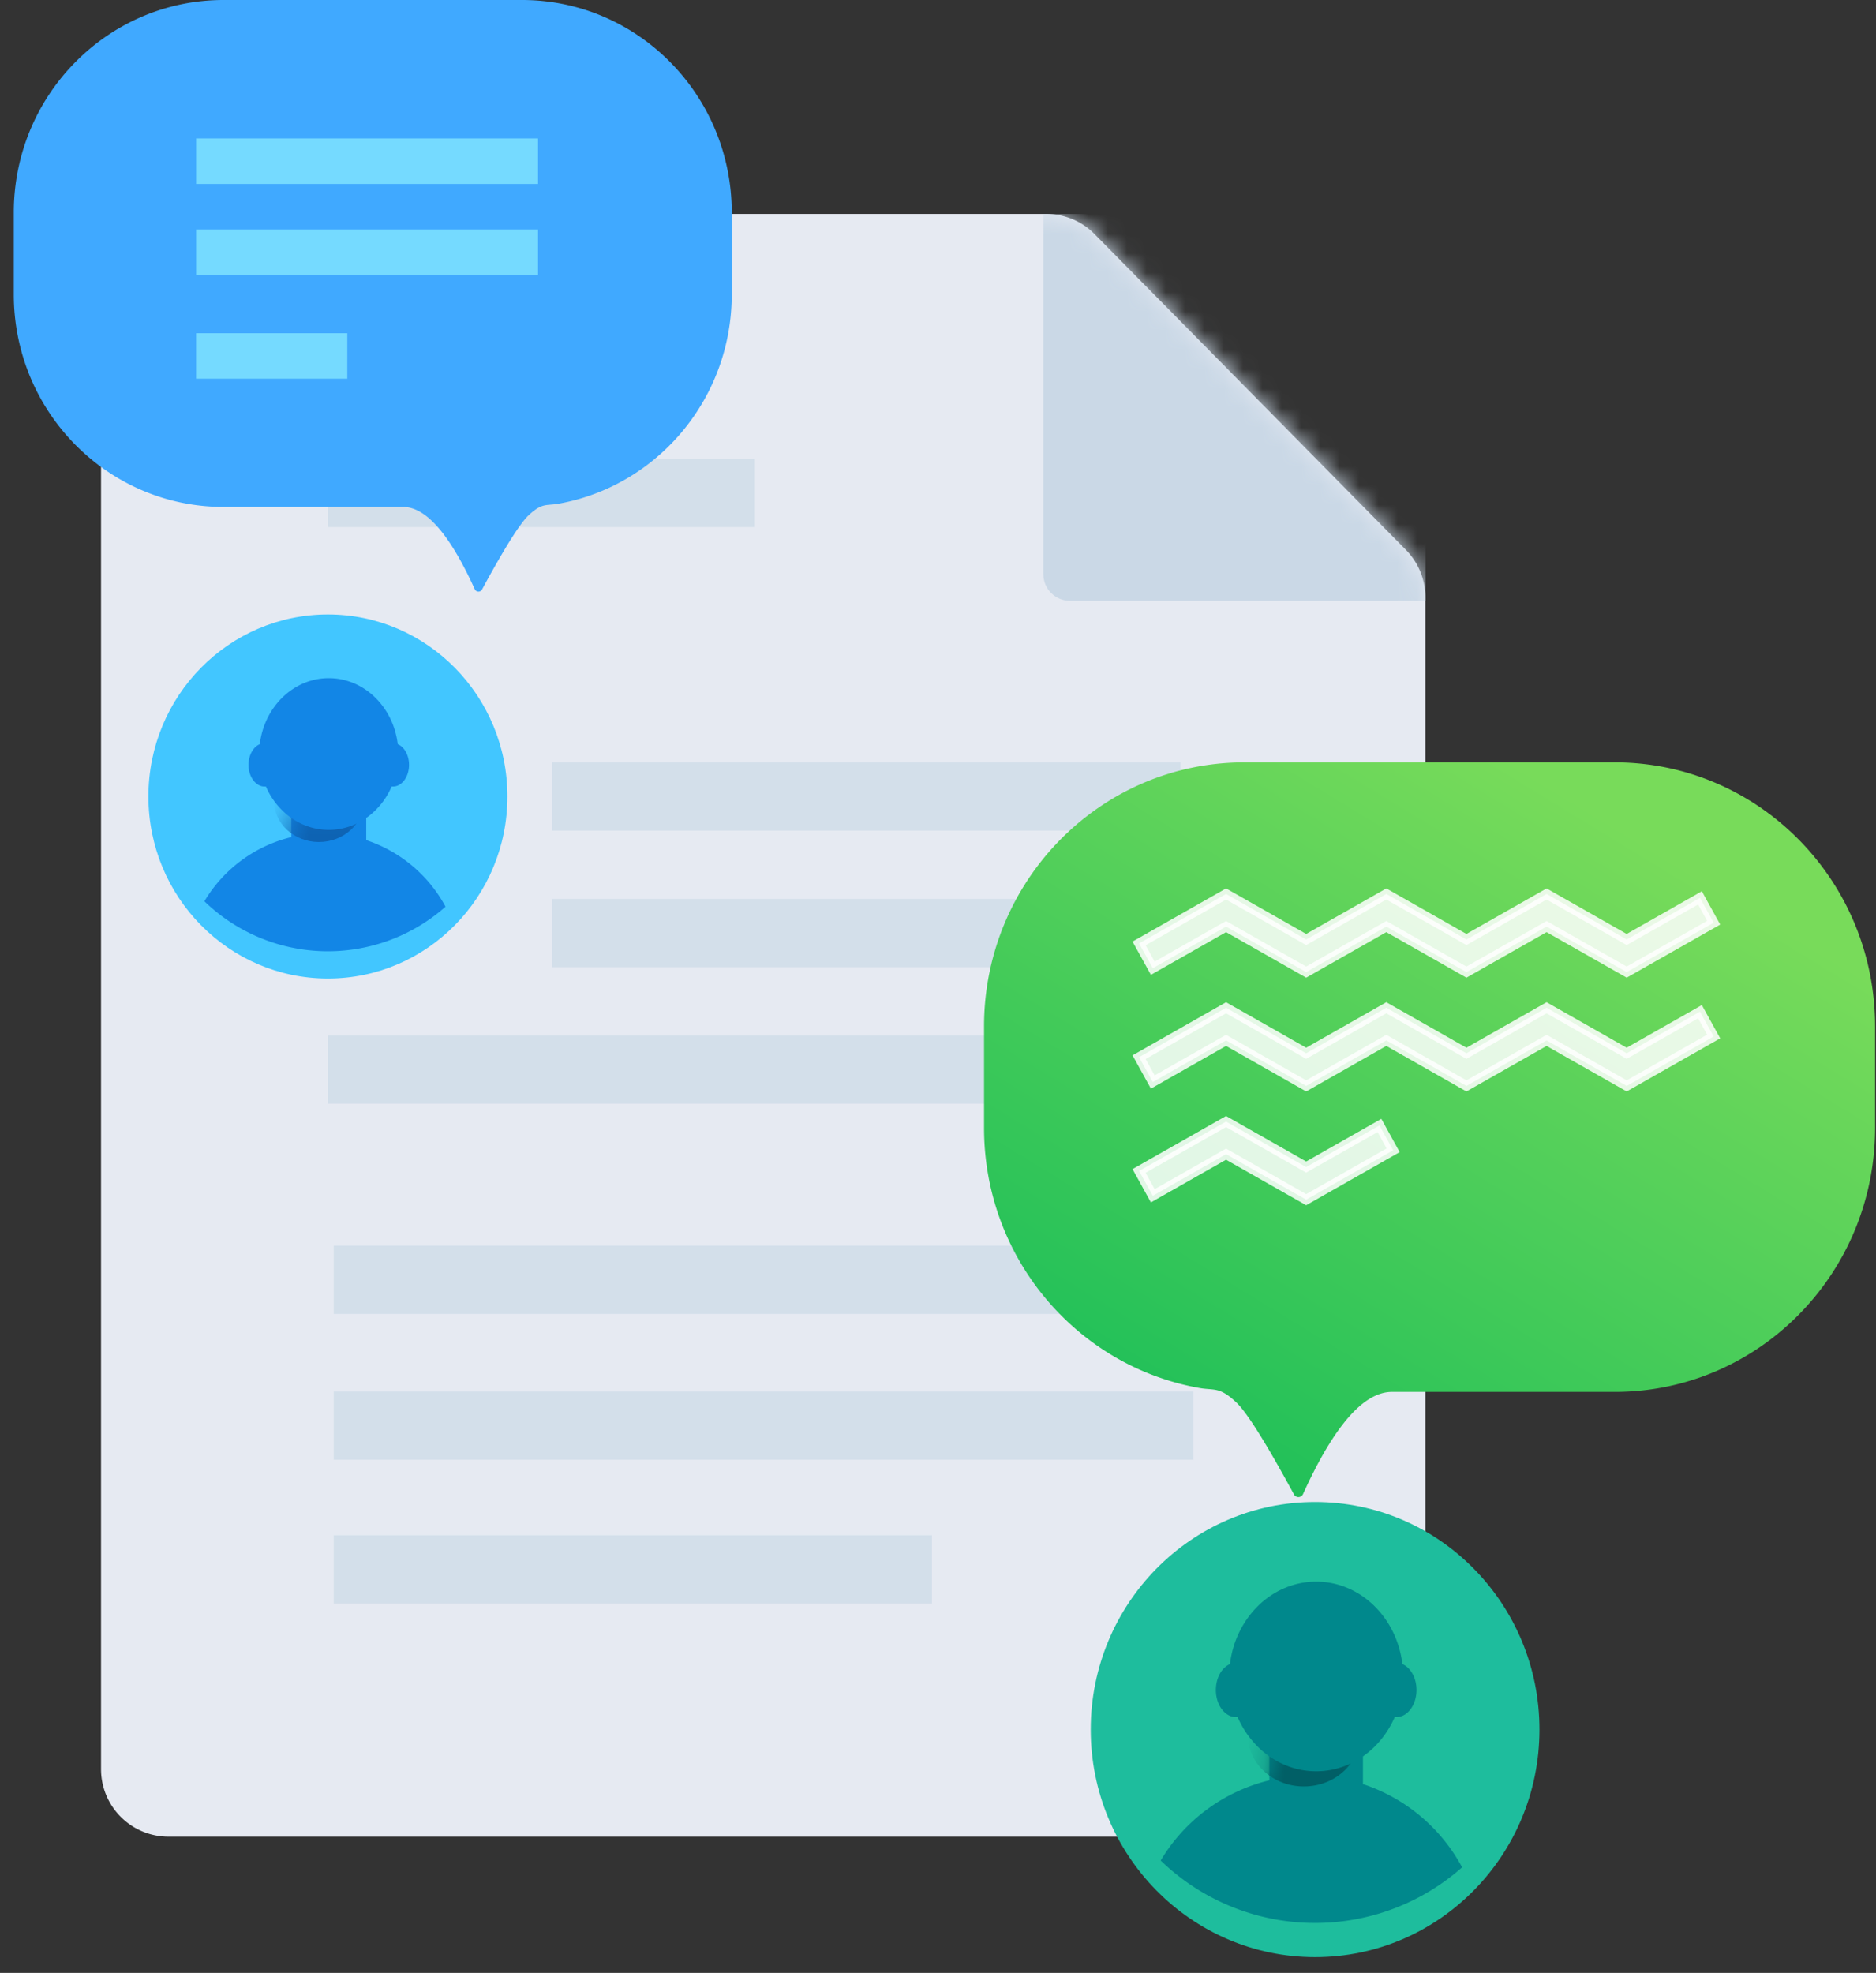 <svg width="97" height="102" xmlns="http://www.w3.org/2000/svg" xmlns:xlink="http://www.w3.org/1999/xlink"><rect width="100%" height="100%" fill="#333333" stroke="none"/><defs><path d="M3.94.472h45.393c.934 0 1.83.374 2.485 1.04l16.102 16.33a3.49 3.49 0 0 1 1.005 2.45v60.586a3.49 3.49 0 0 1-3.49 3.49H3.94a3.49 3.49 0 0 1-3.49-3.49V3.962A3.49 3.49 0 0 1 3.94.472z" id="a"/><path d="M10.845 0h15.433c5.99 0 10.845 4.92 10.845 10.99v4.228c0 5.308-3.714 9.738-8.653 10.765-.11.023-.221.044-.333.064-.604.106-.82-.064-1.521.597-.443.417-1.245 1.694-2.405 3.833a.21.21 0 0 1-.376-.013c-1.289-2.837-2.524-4.256-3.707-4.256h-9.283C4.855 26.208 0 21.288 0 15.218V10.99C0 4.92 4.855 0 10.845 0z" id="c"/><linearGradient x1="20.286%" y1="15.107%" x2="83.385%" y2="100%" id="d"><stop stop-color="#78DB5A" offset="0%"/><stop stop-color="#17BD59" offset="100%"/></linearGradient><path d="M.137 6.183a9.013 9.013 0 0 1 5.619-4.147V.168h4.84v2.064a9.044 9.044 0 0 1 5.127 4.302 11.462 11.462 0 0 1-7.602 2.878A11.476 11.476 0 0 1 .137 6.183z" id="e"/><path d="M.11 4.947a7.21 7.21 0 0 1 4.495-3.318V.134h3.873v1.652a7.235 7.235 0 0 1 4.1 3.441A9.18 9.18 0 0 1 .11 4.947z" id="g"/></defs><g fill="none" fill-rule="evenodd"><g transform="translate(4.774 10.589)"><mask id="b" fill="#fff"><use xlink:href="#a"/></mask><use fill="#E6EAF2" xlink:href="#a"/><path d="M49.173.472h19.761v20.001H50.548c-.76 0-1.375-.616-1.375-1.375V.472z" fill="#CAD8E6" mask="url(#b)"/></g><g opacity=".65" fill="#CAD8E6"><path d="M16.954 23.72h22.042v3.53H16.954zM28.555 39.415h32.482v3.53H28.555zM28.555 46.474h32.482v3.53H28.555zM16.954 53.533h44.083v3.53H16.954zM17.254 64.4h44.45v3.53h-44.45zM17.254 71.942h44.45v3.53h-44.45zM17.254 79.375h30.934v3.53H17.254z"/></g><use fill="#40A9FF" transform="translate(.713)" xlink:href="#c"/><g fill="#75DAFF"><path d="M27.819 7.156H10.142V9.51h17.677zM27.819 11.862H10.142v2.353h17.677zM17.958 17.226H10.14v2.353h7.817z"/></g><g><path d="M13.46 0h19.153c7.433 0 13.459 6.11 13.459 13.649v5.25c0 6.592-4.61 12.092-10.738 13.369-.137.028-.275.055-.413.079-.75.131-1.017-.08-1.889.741-.55.518-1.545 2.105-2.986 4.762a.26.26 0 0 1-.465-.016c-1.599-3.525-3.132-5.287-4.601-5.287H13.46C6.025 32.547 0 26.436 0 18.898v-5.25C0 6.112 6.026 0 13.46 0z" fill="url(#d)" transform="matrix(-1 0 0 1 96.953 39.415)"/><path stroke="#FFF" stroke-width=".5" fill="#FFF" fill-rule="nonzero" opacity=".85" d="M84.11 50.258l4.497-2.554-.708-1.283-3.79 2.152-4.142-2.353-4.144 2.353-4.143-2.353-4.143 2.353-4.143-2.353-4.498 2.554.709 1.283 3.789-2.152 4.143 2.353 4.143-2.353 4.143 2.353 4.144-2.353zM84.11 56.141l4.497-2.554-.708-1.283-3.79 2.151-4.142-2.353-4.144 2.353-4.143-2.353-4.143 2.353-4.143-2.353-4.498 2.555.709 1.283 3.789-2.152 4.143 2.353 4.143-2.353 4.143 2.353 4.144-2.353zM67.537 62.024l4.497-2.554-.708-1.284-3.789 2.152-4.143-2.353-4.498 2.554.709 1.284 3.789-2.152z"/></g><g><g transform="translate(56.397 77.653)"><ellipse fill="#1EBD9D" cx="11.601" cy="11.766" rx="11.601" ry="11.766"/><g transform="translate(3.48 12.354)"><mask id="f" fill="#fff"><use xlink:href="#e"/></mask><use fill="#00888C" xlink:href="#e"/><ellipse fill="#015F66" mask="url(#f)" cx="7.541" cy="-.294" rx="2.9" ry="2.647"/></g><path d="M15.721 11.117c-.72 1.658-2.27 2.806-4.064 2.806-1.795 0-3.345-1.148-4.065-2.806a.78.78 0 0 1-.085.004c-.573 0-1.037-.627-1.037-1.4 0-.63.306-1.161.729-1.338.286-2.407 2.173-4.265 4.458-4.265 2.284 0 4.17 1.858 4.457 4.265.423.177.73.709.73 1.338 0 .773-.465 1.4-1.038 1.4a.78.78 0 0 1-.085-.004z" fill="#00888C"/></g><g transform="translate(7.674 31.767)"><ellipse fill="#42C6FF" cx="9.281" cy="9.412" rx="9.281" ry="9.412"/><g transform="translate(2.784 9.883)"><mask id="h" fill="#fff"><use xlink:href="#g"/></mask><use fill="#1286E6" xlink:href="#g"/><ellipse fill="#0E63B3" mask="url(#h)" cx="6.032" cy="-.235" rx="2.32" ry="2.118"/></g><path d="M12.577 8.893c-.576 1.327-1.816 2.245-3.252 2.245-1.436 0-2.675-.918-3.252-2.245a.624.624 0 0 1-.067.004c-.459 0-.83-.502-.83-1.12 0-.503.245-.929.583-1.07.23-1.926 1.739-3.413 3.566-3.413 1.828 0 3.337 1.487 3.566 3.412.338.142.584.568.584 1.07 0 .62-.372 1.121-.83 1.121a.624.624 0 0 1-.068-.004z" fill="#1286E6"/></g></g></g></svg>